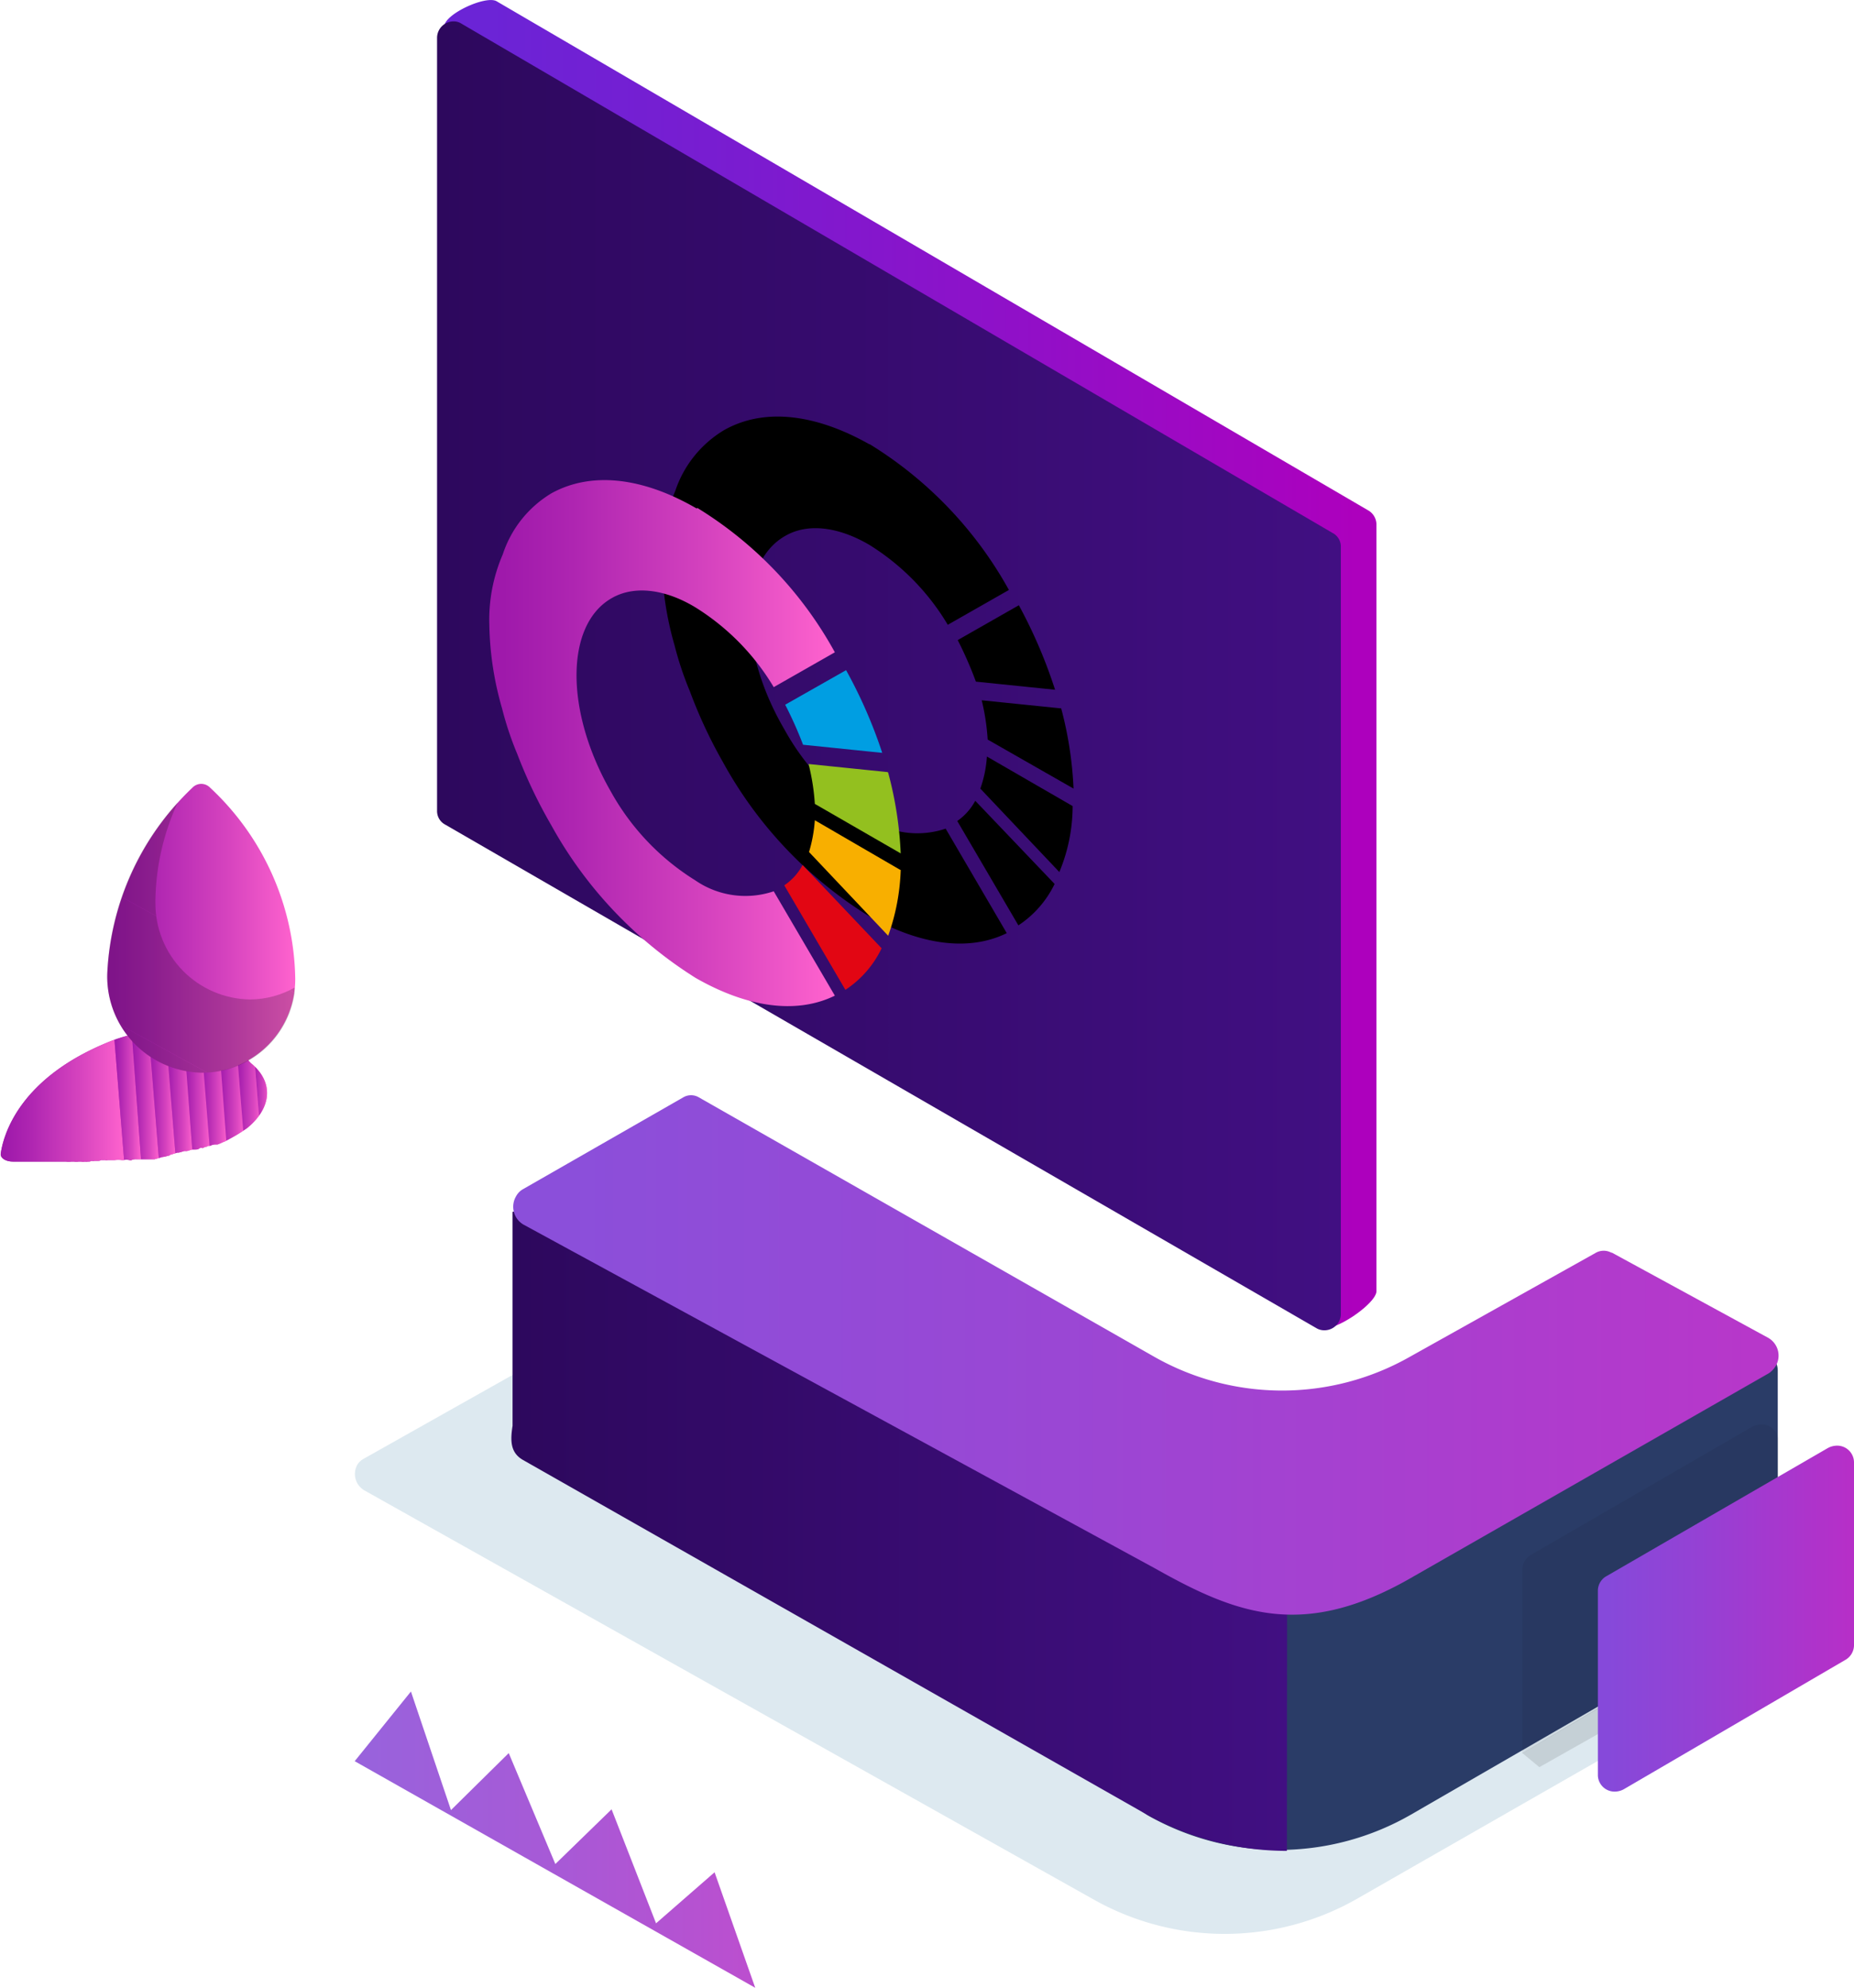 <svg id="Layer_1" data-name="Layer 1" xmlns="http://www.w3.org/2000/svg" xmlns:xlink="http://www.w3.org/1999/xlink" viewBox="0 0 121.32 130.09"><defs><style>.cls-1{fill:url(#linear-gradient);}.cls-2{fill:none;}.cls-3{opacity:0.95;}.cls-4{fill:#dbe8ef;}.cls-5{fill:#2a3c67;}.cls-6{fill:#eef6ff;}.cls-7{fill:url(#linear-gradient-2);}.cls-8{fill:url(#linear-gradient-3);}.cls-9{opacity:0.06;}.cls-10{opacity:0.12;}.cls-11{fill:#0f0f0f;}.cls-12{fill:url(#linear-gradient-4);}.cls-13{fill:url(#linear-gradient-5);}.cls-14{fill:url(#linear-gradient-6);}.cls-15{fill:url(#linear-gradient-7);}.cls-16{fill:#e20613;}.cls-17{fill:#009ee2;}.cls-18{fill:#f8af00;}.cls-19{fill:#93c01f;}.cls-20{fill:url(#linear-gradient-8);}.cls-21{clip-path:url(#clip-path);}.cls-22{fill:url(#linear-gradient-10);}.cls-23{fill:url(#linear-gradient-11);}.cls-24{fill:url(#linear-gradient-12);}.cls-25{fill:url(#linear-gradient-13);}.cls-26{fill:url(#linear-gradient-14);}.cls-27{fill:url(#linear-gradient-15);}.cls-28{fill:url(#linear-gradient-16);}.cls-29{fill:url(#linear-gradient-17);}.cls-30{fill:url(#linear-gradient-18);}.cls-31{fill:url(#linear-gradient-19);}.cls-32{fill:url(#linear-gradient-20);}.cls-33{fill:url(#linear-gradient-21);}.cls-34{opacity:0.2;}.cls-35{clip-path:url(#clip-path-2);}</style><linearGradient id="linear-gradient" x1="19.72" y1="75.02" x2="37.17" y2="75.02" gradientUnits="userSpaceOnUse"><stop offset="0.04" stop-color="#9f19ab"/><stop offset="0.24" stop-color="#ae25b1"/><stop offset="0.65" stop-color="#d744bf"/><stop offset="1" stop-color="#ff63ce"/></linearGradient><linearGradient id="linear-gradient-2" x1="53.13" y1="102.79" x2="103.89" y2="102.79" gradientUnits="userSpaceOnUse"><stop offset="0" stop-color="#2d085d"/><stop offset="1" stop-color="#410f82"/></linearGradient><linearGradient id="linear-gradient-3" x1="53.26" y1="92.08" x2="136.07" y2="92.08" gradientUnits="userSpaceOnUse"><stop offset="0.04" stop-color="#8b4fda"/><stop offset="0.43" stop-color="#9a47d4"/><stop offset="0.98" stop-color="#b737ca"/></linearGradient><linearGradient id="linear-gradient-4" x1="124.24" y1="109.3" x2="141" y2="109.3" gradientUnits="userSpaceOnUse"><stop offset="0.04" stop-color="#8649da"/><stop offset="0.4" stop-color="#9541d4"/><stop offset="0.98" stop-color="#b62fc8"/></linearGradient><linearGradient id="linear-gradient-5" x1="23.21" y1="120.4" x2="49.42" y2="120.4" gradientUnits="userSpaceOnUse"><stop offset="0.04" stop-color="#9962dc"/><stop offset="0.52" stop-color="#a859d6"/><stop offset="0.98" stop-color="#bb4fcf"/></linearGradient><linearGradient id="linear-gradient-6" x1="48.75" y1="46.85" x2="109.75" y2="46.85" gradientUnits="userSpaceOnUse"><stop offset="0.04" stop-color="#6b24d6"/><stop offset="0.32" stop-color="#7a1cd0"/><stop offset="0.86" stop-color="#a306c1"/><stop offset="0.98" stop-color="#ad00bd"/></linearGradient><linearGradient id="linear-gradient-7" x1="48.26" y1="47.62" x2="107.42" y2="47.62" xlink:href="#linear-gradient-2"/><linearGradient id="linear-gradient-8" x1="51.7" y1="52.06" x2="74.28" y2="52.06" xlink:href="#linear-gradient"/><clipPath id="clip-path" transform="translate(-19.68 -3.39)"><path class="cls-1" d="M34.7,71.46h0a.17.17,0,0,0-.1,0c-.05,0-.15,0-.19-.09s0,0,0,0l-.2-.1s0,0,0,0l-.25-.1h0c-.09,0-.14,0-.24-.09h-.05a.49.49,0,0,0-.24-.05h0a.51.51,0,0,0-.24,0h0a11,11,0,0,0-6.59.63C21,74,19.92,77.57,19.73,78.87c-.05.29.29.54.82.54s1.06,0,1.79,0H24a.83.83,0,0,0,.34,0h.19a.59.59,0,0,0,.29,0H25a.36.36,0,0,0,.24,0,.33.33,0,0,0,.19,0,.4.4,0,0,0,.24-.05.38.38,0,0,0,.2,0,2.35,2.35,0,0,0,.24,0,.33.33,0,0,0,.19-.05,2.17,2.17,0,0,0,.25,0,.35.35,0,0,0,.19,0c.1,0,.19,0,.34,0s.1,0,.1,0a1.76,1.76,0,0,1,.48,0s0,0,.1,0a.9.9,0,0,1,.39,0,.17.17,0,0,0,.14,0,.7.7,0,0,1,.34-.05c.15,0,.1,0,.19,0s.2,0,.29,0,.1,0,.2,0,.19,0,.29,0,.1,0,.19,0l.34-.1c.05,0,.1-.05.2-.05a2.38,2.38,0,0,0,.38-.09c.05,0,.05,0,.1-.05l.49-.15a.19.19,0,0,0,.09,0,2.94,2.94,0,0,0,.34-.1c.05,0,.1,0,.19,0l.34-.1s.1,0,.2,0,.19,0,.29-.09a.27.27,0,0,1,.19,0,.72.72,0,0,1,.29-.1c0-.05.1-.05.2-.05a.77.77,0,0,1,.34-.09c.14,0,.09,0,.14,0s.34-.15.49-.2l.53-.29c.34-.19.63-.38.92-.58,1.6-1.31,1.79-3,.24-4.26"/></clipPath><linearGradient id="linear-gradient-10" x1="0" y1="71.6" x2="8.14" y2="71.6" xlink:href="#linear-gradient"/><linearGradient id="linear-gradient-11" x1="7.41" y1="71.6" x2="9.25" y2="71.6" xlink:href="#linear-gradient"/><linearGradient id="linear-gradient-12" x1="8.58" y1="71.6" x2="10.42" y2="71.6" xlink:href="#linear-gradient"/><linearGradient id="linear-gradient-13" x1="9.69" y1="71.6" x2="11.53" y2="71.6" xlink:href="#linear-gradient"/><linearGradient id="linear-gradient-14" x1="10.8" y1="71.6" x2="12.65" y2="71.6" xlink:href="#linear-gradient"/><linearGradient id="linear-gradient-15" x1="11.97" y1="71.6" x2="13.81" y2="71.6" xlink:href="#linear-gradient"/><linearGradient id="linear-gradient-16" x1="13.08" y1="71.6" x2="14.92" y2="71.6" xlink:href="#linear-gradient"/><linearGradient id="linear-gradient-17" x1="14.24" y1="71.6" x2="16.09" y2="71.6" xlink:href="#linear-gradient"/><linearGradient id="linear-gradient-18" x1="15.36" y1="71.6" x2="17.2" y2="71.6" xlink:href="#linear-gradient"/><linearGradient id="linear-gradient-19" x1="16.47" y1="71.6" x2="17.73" y2="71.6" xlink:href="#linear-gradient"/><linearGradient id="linear-gradient-20" x1="17.64" y1="67.75" x2="17.73" y2="67.75" xlink:href="#linear-gradient"/><linearGradient id="linear-gradient-21" x1="26.7" y1="64.14" x2="39.01" y2="64.14" xlink:href="#linear-gradient"/><clipPath id="clip-path-2" transform="translate(-19.68 -3.39)"><path class="cls-2" d="M36.05,68.8a6.28,6.28,0,0,1-6.2-6.35v-.19a15.81,15.81,0,0,1,1.46-6.35A17.65,17.65,0,0,0,26.7,67.05a6.29,6.29,0,0,0,6.06,6.54h.14A6.07,6.07,0,0,0,39,68,6,6,0,0,1,36.05,68.8Z"/></clipPath></defs><title>print-event</title><g id="Layer_1-2" data-name="Layer 1-2"><g class="cls-3"><path class="cls-4" d="M43.51,98.84l11.1-6.25a1.3,1.3,0,0,1,1.21,0l35.57,20a17.53,17.53,0,0,0,17,0l13.13-7.27a.81.81,0,0,1,.68,0l12,6.44a.65.65,0,0,1,.24.92.64.64,0,0,1-.24.25l-25.73,14.73a17.47,17.47,0,0,1-17.3,0L43.51,100.92a1.24,1.24,0,0,1-.43-1.7A1.15,1.15,0,0,1,43.51,98.84Z" transform="translate(-19.68 -3.39)"/></g><path class="cls-5" d="M116.82,96.9l-6.25,8.72c-.09.24.24-.15,0,0-5.23,2.76-10.32,4.84-15.45,1.94L65.56,90.79h0a1.2,1.2,0,0,0-1.6.49l-4.07,6.59a1.22,1.22,0,0,1-.34.34c-.63.43-.14.72.63,1.21l0,0,34.6,22.77.09.05a17.34,17.34,0,0,0,17.15-.1l23.31-13.47a1.3,1.3,0,0,0,.68-1.16V93.07a1.22,1.22,0,0,0-1.12-1.21L125.45,91a1.28,1.28,0,0,0-.83.19l-7.41,5.23A1.31,1.31,0,0,0,116.82,96.9Z" transform="translate(-19.68 -3.39)"/><path class="cls-6" d="M103,102.28" transform="translate(-19.68 -3.39)"/><path class="cls-7" d="M103.89,124.52a18.94,18.94,0,0,1-9-2.28l-41-23.31c-.82-.48-.82-1.26-.67-2.23v-14l7.51-1.7s7.07,2.28,7.07,2.72a44.78,44.78,0,0,1,.34,6.3l27.47,15.5c2.71,1.55,5.28,3.1,8.29,3.05Z" transform="translate(-19.68 -3.39)"/><path class="cls-8" d="M125.16,85.37l10.22,5.57a1.34,1.34,0,0,1,.53,1.79,1.51,1.51,0,0,1-.48.53l-23.55,13.47c-6.93,3.93-11.24,2.33-16.57-.67L53.93,83.53a1.35,1.35,0,0,1-.48-1.85,1.17,1.17,0,0,1,.48-.48l10.47-6a1,1,0,0,1,1,0l29.84,17a16.93,16.93,0,0,0,16.67,0l12.21-6.83a1.05,1.05,0,0,1,1,0" transform="translate(-19.68 -3.39)"/><g class="cls-9"><path d="M119.29,106.15v12l16.77-9.88V97.72a1.1,1.1,0,0,0-1.12-1.11,1.41,1.41,0,0,0-.58.14l-14.49,8.39A1.15,1.15,0,0,0,119.29,106.15Z" transform="translate(-19.68 -3.39)"/></g><g class="cls-10"><polygon class="cls-11" points="99.62 114.73 100.73 115.65 114.54 107.85 112.55 107.02 99.62 114.73"/></g><path class="cls-12" d="M124.24,107.46v12.07a1.09,1.09,0,0,0,1.11,1.11,1.25,1.25,0,0,0,.58-.15L140.47,112a1.12,1.12,0,0,0,.53-1V99.08A1.1,1.1,0,0,0,139.89,98a1.29,1.29,0,0,0-.59.15l-14.48,8.38A1.1,1.1,0,0,0,124.24,107.46Z" transform="translate(-19.68 -3.39)"/><polygon class="cls-13" points="46.76 122.53 42.93 125.87 40.02 118.41 36.34 121.99 33.29 114.73 29.51 118.46 26.89 110.7 23.21 115.26 49.42 130.09 46.76 122.53"/><path class="cls-14" d="M109.75,37.69v50.2c0,.82-2.86,2.76-3.59,2.37l-55-34.4a1,1,0,0,1-.53-.92L48.75,5.13c0-.82,2.76-2.08,3.44-1.65l57.07,33.34A1.08,1.08,0,0,1,109.75,37.69Z" transform="translate(-19.68 -3.39)"/><path class="cls-15" d="M107.42,39.19v50.2a1.07,1.07,0,0,1-1.06,1.06,1,1,0,0,1-.54-.14l-57-32.95a1,1,0,0,1-.54-.92V5.86a1.08,1.08,0,0,1,1.07-1.07.94.94,0,0,1,.53.15l57,33.33A1,1,0,0,1,107.42,39.19Z" transform="translate(-19.68 -3.39)"/><path d="M83.49,55.81a3.78,3.78,0,0,1-1.17,1.31l4,6.83a6.75,6.75,0,0,0,2.37-2.71l-5.18-5.43" transform="translate(-19.68 -3.39)"/><path d="M86.35,43l-4,2.28A25.23,25.23,0,0,1,83.54,48l5.18.53A32.29,32.29,0,0,0,86.35,43" transform="translate(-19.68 -3.39)"/><path d="M89.88,56.15,84.26,52.9A7.77,7.77,0,0,1,83.83,55L89,60.46a11.25,11.25,0,0,0,.87-4.31" transform="translate(-19.68 -3.39)"/><path d="M89.11,49.75l-5.19-.53a14.63,14.63,0,0,1,.39,2.57L89.93,55a24.51,24.51,0,0,0-.82-5.29" transform="translate(-19.68 -3.39)"/><path d="M76.56,32.46c-3.44-1.94-6.83-2.43-9.5-.92a7.35,7.35,0,0,0-3.2,4,10.77,10.77,0,0,0-.87,4.6,21,21,0,0,0,.83,5.48,21.4,21.4,0,0,0,1,3A31.52,31.52,0,0,0,67,53.29a27.28,27.28,0,0,0,9.45,10c3.3,1.89,6.54,2.43,9.11,1.17l-4-6.84a5.8,5.8,0,0,1-5.14-.72A16,16,0,0,1,71,51.11c-3.06-5.23-3-10.9.05-12.64,1.5-.88,3.53-.59,5.52.58a15.46,15.46,0,0,1,5.13,5.23l4-2.28a25.93,25.93,0,0,0-9.11-9.54" transform="translate(-19.68 -3.39)"/><path class="cls-16" d="M72.2,60A3.73,3.73,0,0,1,71,61.33l4,6.84a6.71,6.71,0,0,0,2.37-2.72L72.2,60" transform="translate(-19.68 -3.39)"/><path class="cls-17" d="M75.06,47.24l-4,2.27a25.52,25.52,0,0,1,1.17,2.62l5.18.53a31.46,31.46,0,0,0-2.37-5.42" transform="translate(-19.68 -3.39)"/><path class="cls-18" d="M78.59,60.32,73,57.07a9.44,9.44,0,0,1-.38,2.08l5.18,5.48a14.08,14.08,0,0,0,.82-4.31" transform="translate(-19.68 -3.39)"/><path class="cls-19" d="M77.77,53.92l-5.18-.53A14.34,14.34,0,0,1,73,56l5.62,3.24a24.38,24.38,0,0,0-.82-5.28" transform="translate(-19.68 -3.39)"/><path class="cls-20" d="M65.27,36.67c-3.44-2-6.83-2.47-9.5-1a7.31,7.31,0,0,0-3.19,4,10.78,10.78,0,0,0-.88,4.6,20.83,20.83,0,0,0,.83,5.47,21.11,21.11,0,0,0,1,3,32,32,0,0,0,2.22,4.65,27.44,27.44,0,0,0,9.45,10c3.3,1.89,6.54,2.42,9.11,1.16l-4-6.83A5.78,5.78,0,0,1,65.17,61a15.93,15.93,0,0,1-5.52-5.81c-3-5.23-3-10.9.05-12.65,1.5-.87,3.53-.58,5.47.59a15.49,15.49,0,0,1,5.14,5.23l4-2.28a25.42,25.42,0,0,0-9-9.45" transform="translate(-19.68 -3.39)"/><path class="cls-1" d="M34.7,71.46h0a.17.17,0,0,0-.1,0c-.05,0-.15,0-.19-.09s0,0,0,0l-.2-.1s0,0,0,0l-.25-.1h0c-.09,0-.14,0-.24-.09h-.05a.49.49,0,0,0-.24-.05h0a.51.51,0,0,0-.24,0h0a11,11,0,0,0-6.59.63C21,74,19.92,77.57,19.73,78.87c-.05.29.29.54.82.54s1.06,0,1.79,0H24a.83.83,0,0,0,.34,0h.19a.59.59,0,0,0,.29,0H25a.36.36,0,0,0,.24,0,.33.33,0,0,0,.19,0,.4.4,0,0,0,.24-.05.38.38,0,0,0,.2,0,2.35,2.35,0,0,0,.24,0,.33.33,0,0,0,.19-.05,2.17,2.17,0,0,0,.25,0,.35.35,0,0,0,.19,0c.1,0,.19,0,.34,0s.1,0,.1,0a1.76,1.76,0,0,1,.48,0s0,0,.1,0a.9.9,0,0,1,.39,0,.17.17,0,0,0,.14,0,.7.7,0,0,1,.34-.05c.15,0,.1,0,.19,0s.2,0,.29,0,.1,0,.2,0,.19,0,.29,0,.1,0,.19,0l.34-.1c.05,0,.1-.05.2-.05a2.38,2.38,0,0,0,.38-.09c.05,0,.05,0,.1-.05l.49-.15a.19.19,0,0,0,.09,0,2.94,2.94,0,0,0,.34-.1c.05,0,.1,0,.19,0l.34-.1s.1,0,.2,0,.19,0,.29-.09a.27.27,0,0,1,.19,0,.72.72,0,0,1,.29-.1c0-.05.1-.05.2-.05a.77.77,0,0,1,.34-.09c.14,0,.09,0,.14,0s.34-.15.49-.2l.53-.29c.34-.19.63-.38.92-.58,1.6-1.31,1.79-3,.24-4.26" transform="translate(-19.68 -3.39)"/><g class="cls-21"><polygon class="cls-22" points="7.41 67.05 8.14 76.16 0 76.16 0 67.05 7.41 67.05"/><polygon class="cls-23" points="8.58 67.05 9.25 76.16 8.14 76.16 7.41 67.05 8.58 67.05"/><polygon class="cls-24" points="9.69 67.05 10.42 76.16 9.25 76.16 8.58 67.05 9.69 67.05"/><polygon class="cls-25" points="10.8 67.05 11.53 76.16 10.42 76.16 9.69 67.05 10.8 67.05"/><polygon class="cls-26" points="11.97 67.05 12.65 76.16 11.53 76.16 10.8 67.05 11.97 67.05"/><polygon class="cls-27" points="13.08 67.05 13.81 76.16 12.65 76.16 11.97 67.05 13.08 67.05"/><polygon class="cls-28" points="14.24 67.05 14.92 76.16 13.81 76.16 13.08 67.05 14.24 67.05"/><polygon class="cls-29" points="15.36 67.05 16.09 76.16 14.92 76.16 14.24 67.05 15.36 67.05"/><polygon class="cls-30" points="16.47 67.05 17.2 76.16 17.15 76.16 16.09 76.16 15.36 67.05 16.47 67.05"/><polygon class="cls-31" points="17.64 67.05 17.73 68.45 17.73 76.11 17.2 76.16 16.47 67.05 17.64 67.05"/><polygon class="cls-32" points="17.73 68.45 17.64 67.05 17.73 67.05 17.73 68.45"/></g><path class="cls-33" d="M32.27,54.94A17.92,17.92,0,0,0,26.7,67.1a6.29,6.29,0,0,0,6.11,6.49h.09A6.12,6.12,0,0,0,39,67.44a17.44,17.44,0,0,0-5.57-12.5A.8.8,0,0,0,32.27,54.94Z" transform="translate(-19.68 -3.39)"/><g class="cls-34"><g class="cls-35"><polygon points="6.93 66.56 13.57 70.2 6.93 70.2 6.93 66.56"/><polygon points="6.93 58.13 19.28 64.97 19.28 69.28 18.8 70.2 13.57 70.2 6.93 66.56 6.93 58.13"/><polygon points="6.93 56.73 9.25 52.51 19.28 52.51 19.28 64.97 6.93 58.13 6.93 56.73"/></g></g></g></svg>